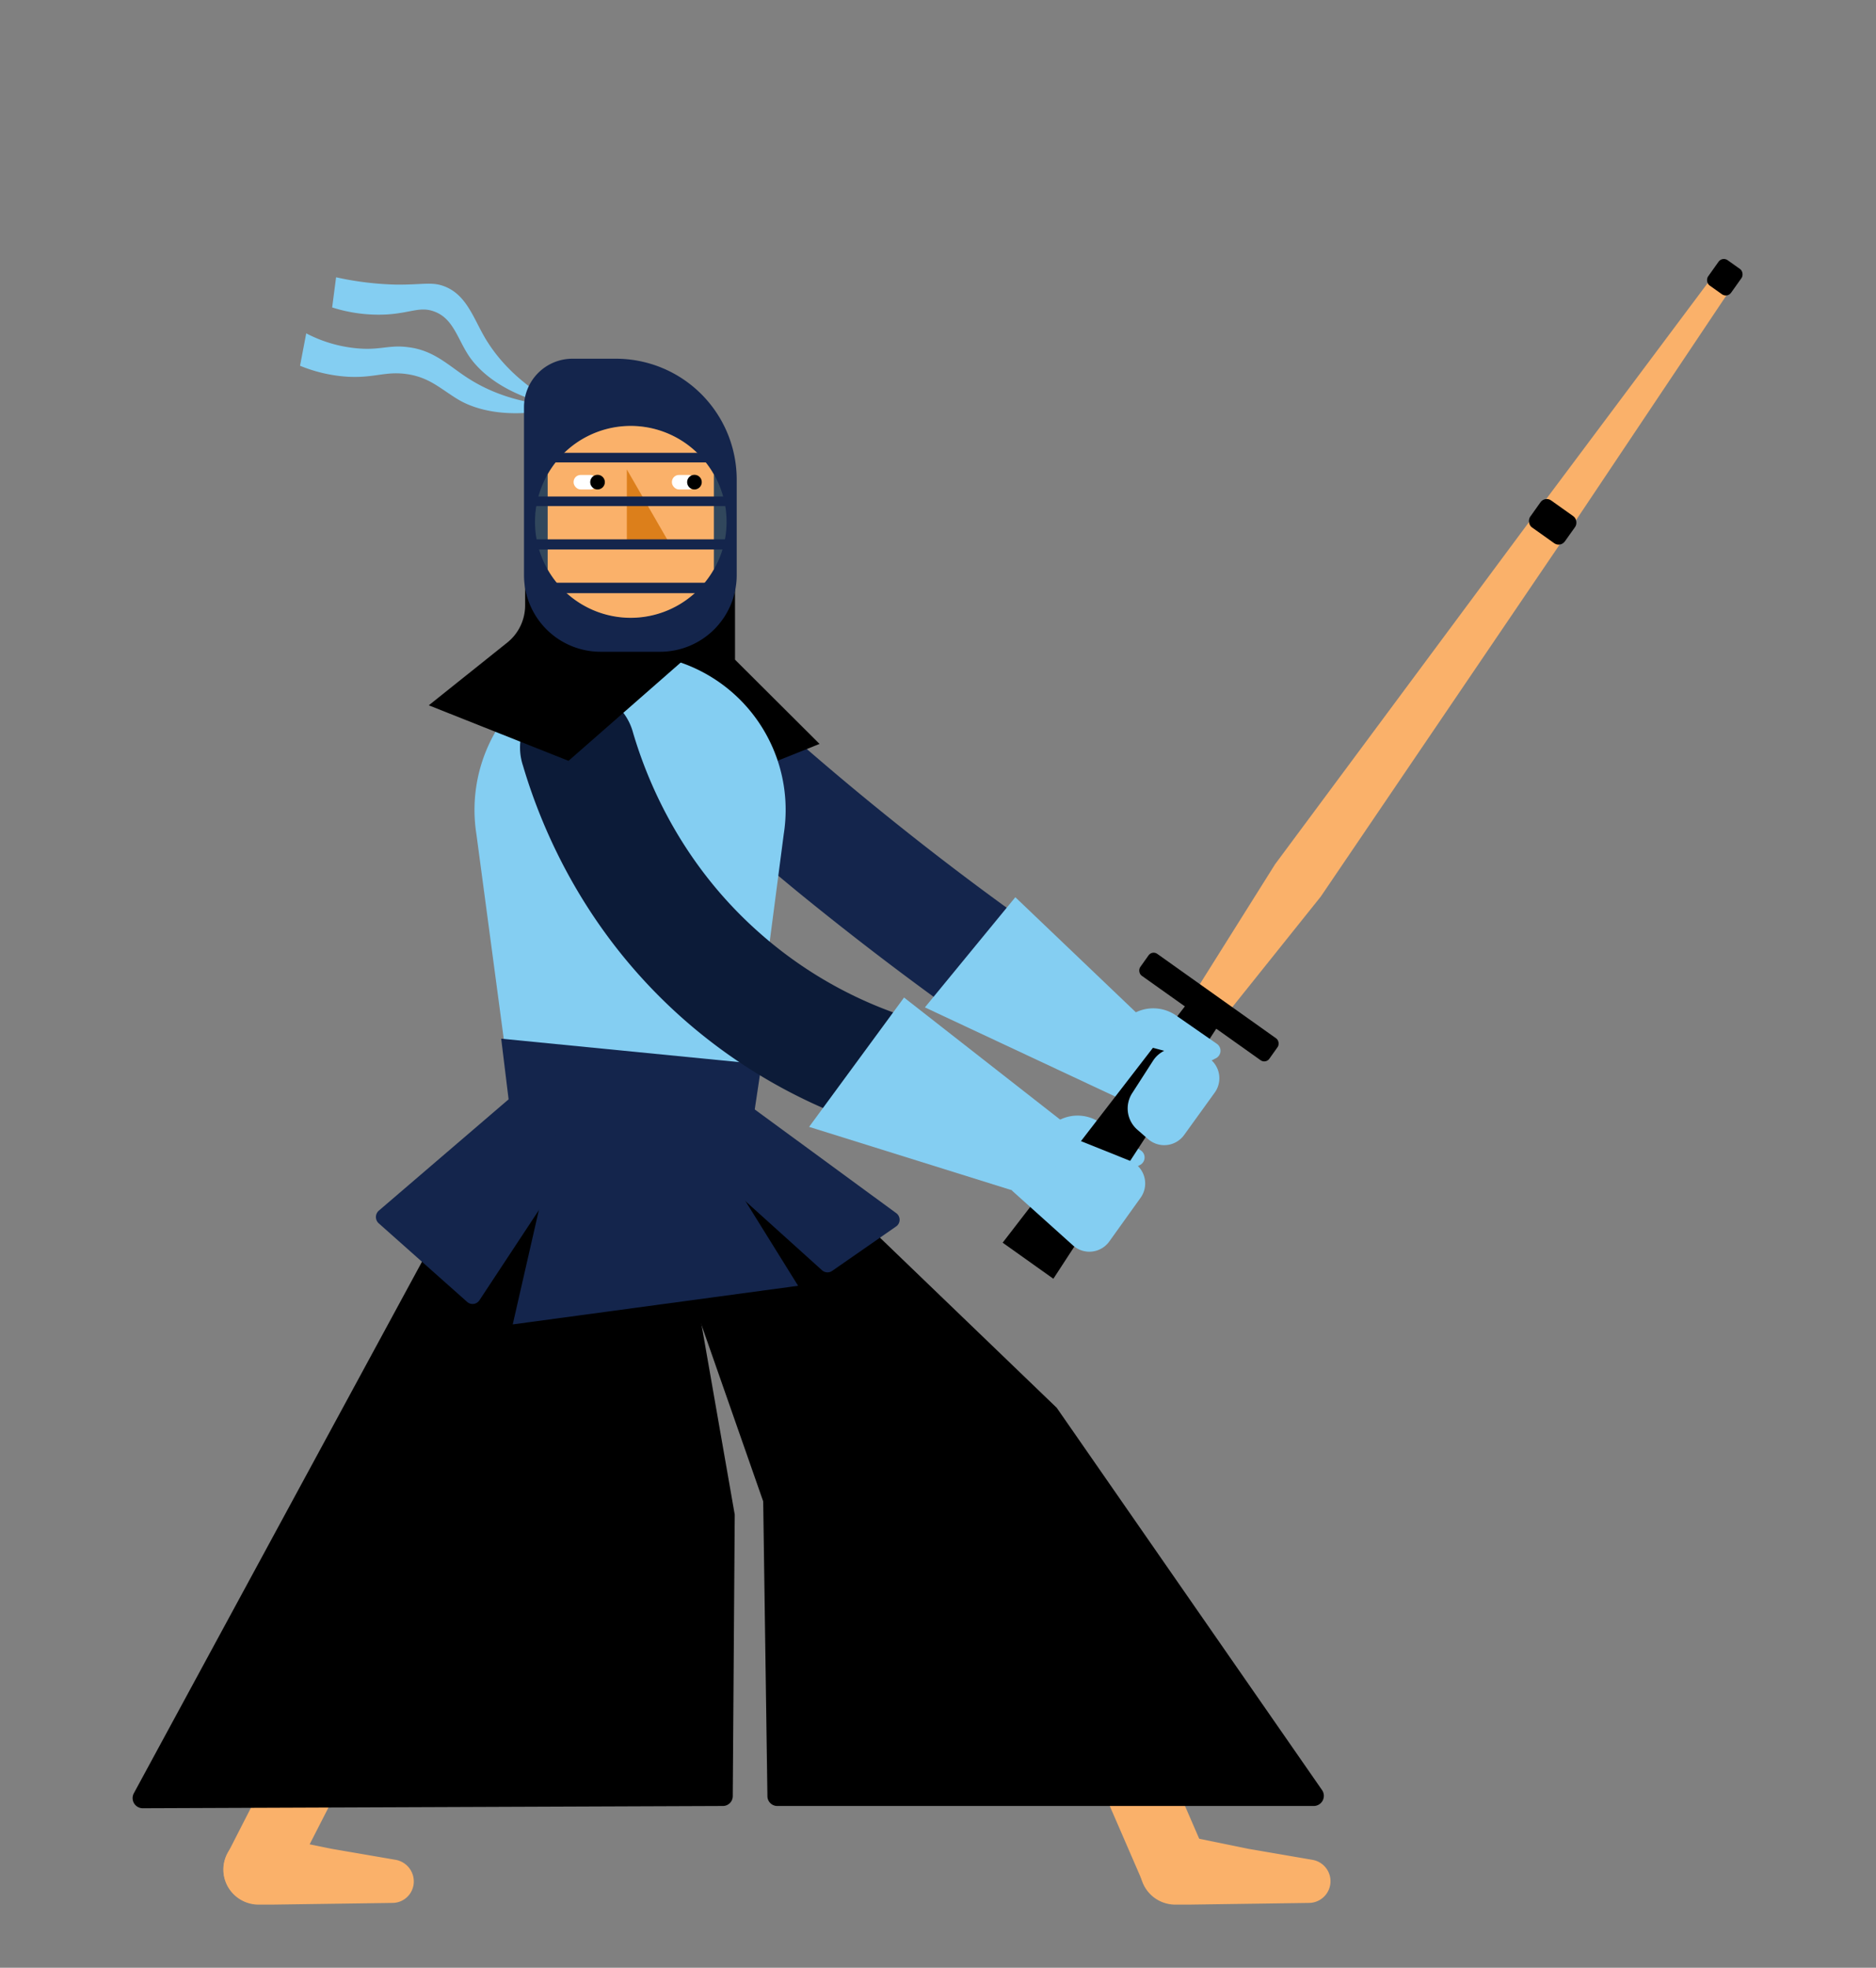 <svg id="Layer_1" data-name="Layer 1" xmlns="http://www.w3.org/2000/svg" width="665.9" height="698.3" viewBox="0 0 665.9 698.3">
  <rect x="0" y="0" width="665.9" height="698.3" fill="#808080" stroke="none"/>
  <defs>
    <style>
      .cls-1, .cls-6 {
        fill: #14254c;
      }

      .cls-2, .cls-5 {
        fill: #84cef2;
      }

      .cls-3, .cls-8 {
        fill: #fab16a;
      }

      .cls-4 {
        fill: #0c1b38;
      }

      .cls-5, .cls-6, .cls-7, .cls-8, .cls-9 {
        fill-rule: evenodd;
      }

      .cls-7 {
        fill: #31475c;
      }

      .cls-9 {
        fill: #dc7f1b;
      }

      .cls-10 {
        fill: #fff;
      }
    </style>
  </defs>
  <g>
    <path class="cls-1" d="M358.7,368.6a20.5,20.5,0,0,1-11.7-3.7c-21.7-15.2-43.1-31.5-63.6-48.2-14.6-12-29.2-24.6-43.2-37.3a20.4,20.4,0,0,1,27.4-30.2c13.5,12.2,27.5,24.3,41.7,35.9,19.7,16.1,40.3,31.8,61.2,46.4a20.5,20.5,0,0,1,4.9,28.5A20.2,20.2,0,0,1,358.7,368.6Z"/>
    <polygon class="cls-2" points="415.3 370.8 360.4 318.4 328.3 357.5 397.7 390 415.3 370.8"/>
    <polygon points="260.9 234.1 290.9 264 265.2 274.3 233.5 241.8 233.5 200.7 260.9 200.7 260.9 234.1"/>
    <path class="cls-2" d="M362.8,404.9l12.8-7.2a14.1,14.1,0,0,1,14.9.7l14.5,9.9a3,3,0,0,1-.3,5.1l-1.9,1a3,3,0,0,1-2.1.2Z"/>
    <path class="cls-3" d="M91.6,675.7a11.7,11.7,0,0,1-5.5-1.3,12.2,12.2,0,0,1-5.4-16.5l67.2-131.4a12.2,12.2,0,0,1,21.8,11.1L102.5,669A12,12,0,0,1,91.6,675.7Z"/>
    <path class="cls-3" d="M79.3,662.7a12.5,12.5,0,0,0,12.6,13.2h4.7l42.7-.6a7.6,7.6,0,0,0,7.5-6.5,7.8,7.8,0,0,0-6.4-8.8l-22.7-3.9-23.4-4.8a12.5,12.5,0,0,0-15,11.4Z"/>
    <path class="cls-3" d="M417.1,675.7a12.1,12.1,0,0,1-11.3-7.4L347.1,532.9a12.3,12.3,0,1,1,22.5-9.7l58.7,135.4a12.3,12.3,0,0,1-6.4,16.1A11.8,11.8,0,0,1,417.1,675.7Z"/>
    <path class="cls-3" d="M404.7,662.7a12.5,12.5,0,0,0,12.6,13.2h4.8l42.6-.6a7.7,7.7,0,0,0,1.1-15.3l-22.7-3.9-23.4-4.8a12.5,12.5,0,0,0-15,11.4Z"/>
    <path d="M226.9,407l44,125.8,1.5,104.6a3.5,3.5,0,0,0,3.5,3.5H466.4a3.6,3.6,0,0,0,2.9-5.6L375.1,499.6,266.6,395.2Z"/>
    <path d="M183.6,385.4,47.5,636.4a3.6,3.6,0,0,0,3.1,5.3l206-.8a3.5,3.5,0,0,0,3.5-3.5l.7-99.9L236.9,400.8Z"/>
    <path class="cls-2" d="M183.8,406l78.8,9.4L278.2,296a55.3,55.3,0,0,0-54.5-63.9h0A55.3,55.3,0,0,0,169.1,296Z"/>
    <path class="cls-1" d="M270.3,377.7l-92.4-9.1,4,32.7a42.7,42.7,0,0,0,84.7,1.1Z"/>
    <g>
      <path class="cls-1" d="M134.4,434.1,165.8,462a2.9,2.9,0,0,0,4.4-.6l43.2-65.5a2.9,2.9,0,0,0-1.6-4.4l-22.6-7a2.9,2.9,0,0,0-2.8.6l-51.9,44.5A3,3,0,0,0,134.4,434.1Z"/>
      <path class="cls-1" d="M295.4,451,318,435.3a2.9,2.9,0,0,0,.1-4.8l-55-40.3a3.1,3.1,0,0,0-3.1-.2l-18.6,10a3,3,0,0,0-.6,4.8l51,46A2.9,2.9,0,0,0,295.4,451Z"/>
      <path class="cls-1" d="M283.3,456.3l-36.2-58.2-45.6-2.5a2.8,2.8,0,0,0-3,2.2L182,470Z"/>
    </g>
    <g>
      <path class="cls-3" d="M421.9,355.6l30.7-48.9,91.3-123,66.4-88.8a3.7,3.7,0,0,1,5.2-.8h0a3.8,3.8,0,0,1,1,5.2l-61.7,92.2-86,126.7-36.1,45.1Z"/>
      <rect x="543.7" y="179.2" width="15.1" height="11.74" rx="2.7" transform="translate(209 -285) rotate(35.4)"/>
      <rect x="607.4" y="92.8" width="10" height="11.02" rx="2.3" transform="translate(170 -336.5) rotate(35.4)"/>
      <polygon points="373.9 453.8 355.9 441 422 355.3 433 363.1 373.9 453.8"/>
      <rect x="401.2" y="352.6" width="56.2" height="9.52" rx="2.2" transform="translate(286.2 -182.6) rotate(35.4)"/>
    </g>
    <path class="cls-2" d="M393.8,440.5,404.9,425a8.7,8.7,0,0,0-3.9-13.1L371.3,400l-12.1,22.5L380.9,442A8.7,8.7,0,0,0,393.8,440.5Z"/>
    <path class="cls-4" d="M310.1,398.9a19.3,19.3,0,0,1-7-1.3,189.9,189.9,0,0,1-60.9-36.3c-33.7-29.9-49.4-65.3-56.6-89.7A20.4,20.4,0,1,1,224.7,260c5.7,19.3,18.1,47.3,44.6,70.8a147.4,147.4,0,0,0,47.8,28.5,20.4,20.4,0,0,1,12.2,26.2A20.7,20.7,0,0,1,310.1,398.9Z"/>
    <polygon class="cls-2" points="379.6 399.9 320.9 354 287.2 399.9 370.1 425.8 379.6 399.9"/>
    <path d="M242.9,234l-41.1,36-49.6-19.7L180.1,228a16.9,16.9,0,0,0,6.3-13.2V189.5h56.5Z"/>
    <g>
      <g>
        <path id="Fill-7" class="cls-5" d="M200,144.7c-15-7.7-22.9-16.8-27.3-23.9s-6.7-15.7-14.5-19c-4.8-2-7.8-.7-17.6-.8a109.6,109.6,0,0,1-21.3-2.6l-1.4,10.7a54.1,54.1,0,0,0,19.3,2.5c8.5-.5,11.8-2.9,16.8-1.1,6.8,2.4,8.3,9.5,12.3,15.6S179.9,140.9,200,144.7Z"/>
        <path id="Fill-7-2" data-name="Fill-7" class="cls-5" d="M200.9,144.2c-16.9-.6-27.8-5.5-34.8-10s-12-9.9-21.3-11c-6.8-.9-9.9,1.2-18.2.4a48.2,48.2,0,0,1-17.9-5.3l-2.2,11.5a53.3,53.3,0,0,0,17,3.9c9.6.5,13.4-2.1,21.2-.9s11.7,5.2,17.8,8.9S181.1,149.3,200.9,144.2Z"/>
        <path id="Fill-12" class="cls-6" d="M203.1,127.3h15.5a42.9,42.9,0,0,1,42.9,43V204a27.2,27.2,0,0,1-27.2,27.3H213.2A27.2,27.2,0,0,1,186,204V144.4a17.2,17.2,0,0,1,17.1-17.1"/>
        <path id="Fill-14" class="cls-7" d="M189.9,185.2a34,34,0,1,0,34-34,34,34,0,0,0-34,34"/>
        <path class="cls-8" d="M194.4,168.6v-.3a33.9,33.9,0,0,1,59,.1V202a33.9,33.9,0,0,1-59,.1Z"/>
        <polygon id="Fill-20" class="cls-9" points="237.9 193.3 222.5 193.3 222.5 166.6 237.9 193.3"/>
        <g>
          <polygon id="Stroke-28" class="cls-1" points="257.9 164.1 187.4 164.1 187.4 160.7 257.9 160.7 257.9 164.1"/>
          <polygon id="Stroke-30" class="cls-1" points="257.9 179.6 187.4 179.6 187.4 176.2 257.9 176.2 257.9 179.6"/>
          <polygon id="Stroke-32" class="cls-1" points="257.9 210.5 191.6 210.5 191.6 206.8 257.9 206.8 257.9 210.5"/>
          <polygon id="Stroke-34" class="cls-1" points="257.9 195 187.4 195 187.4 191.4 257.9 191.4 257.9 195"/>
        </g>
      </g>
      <g>
        <rect class="cls-10" x="203.6" y="168.5" width="8.5" height="5.15" rx="2.5" transform="translate(415.7 342.2) rotate(180)"/>
        <rect class="cls-10" x="238.6" y="168.5" width="8.5" height="5.15" rx="2.5" transform="translate(485.6 342.2) rotate(180)"/>
        <circle cx="212.1" cy="171.1" r="2.6"/>
        <circle cx="246.5" cy="171.1" r="2.6"/>
      </g>
    </g>
    <path class="cls-2" d="M420.3,402.8l10.9-15.1a8.7,8.7,0,0,0-4.3-13.3l-6-2a10,10,0,0,0-11.6,4l-7.4,11.5a10,10,0,0,0,1.8,13l3.9,3.4A8.7,8.7,0,0,0,420.3,402.8Z"/>
    <path class="cls-2" d="M389.8,366.7l12.7-7.1a14.2,14.2,0,0,1,15,.8l14.4,10a3,3,0,0,1-.4,5.2l-1.8.9a3.1,3.1,0,0,1-2.1.2Z"/>
  </g>
</svg>
